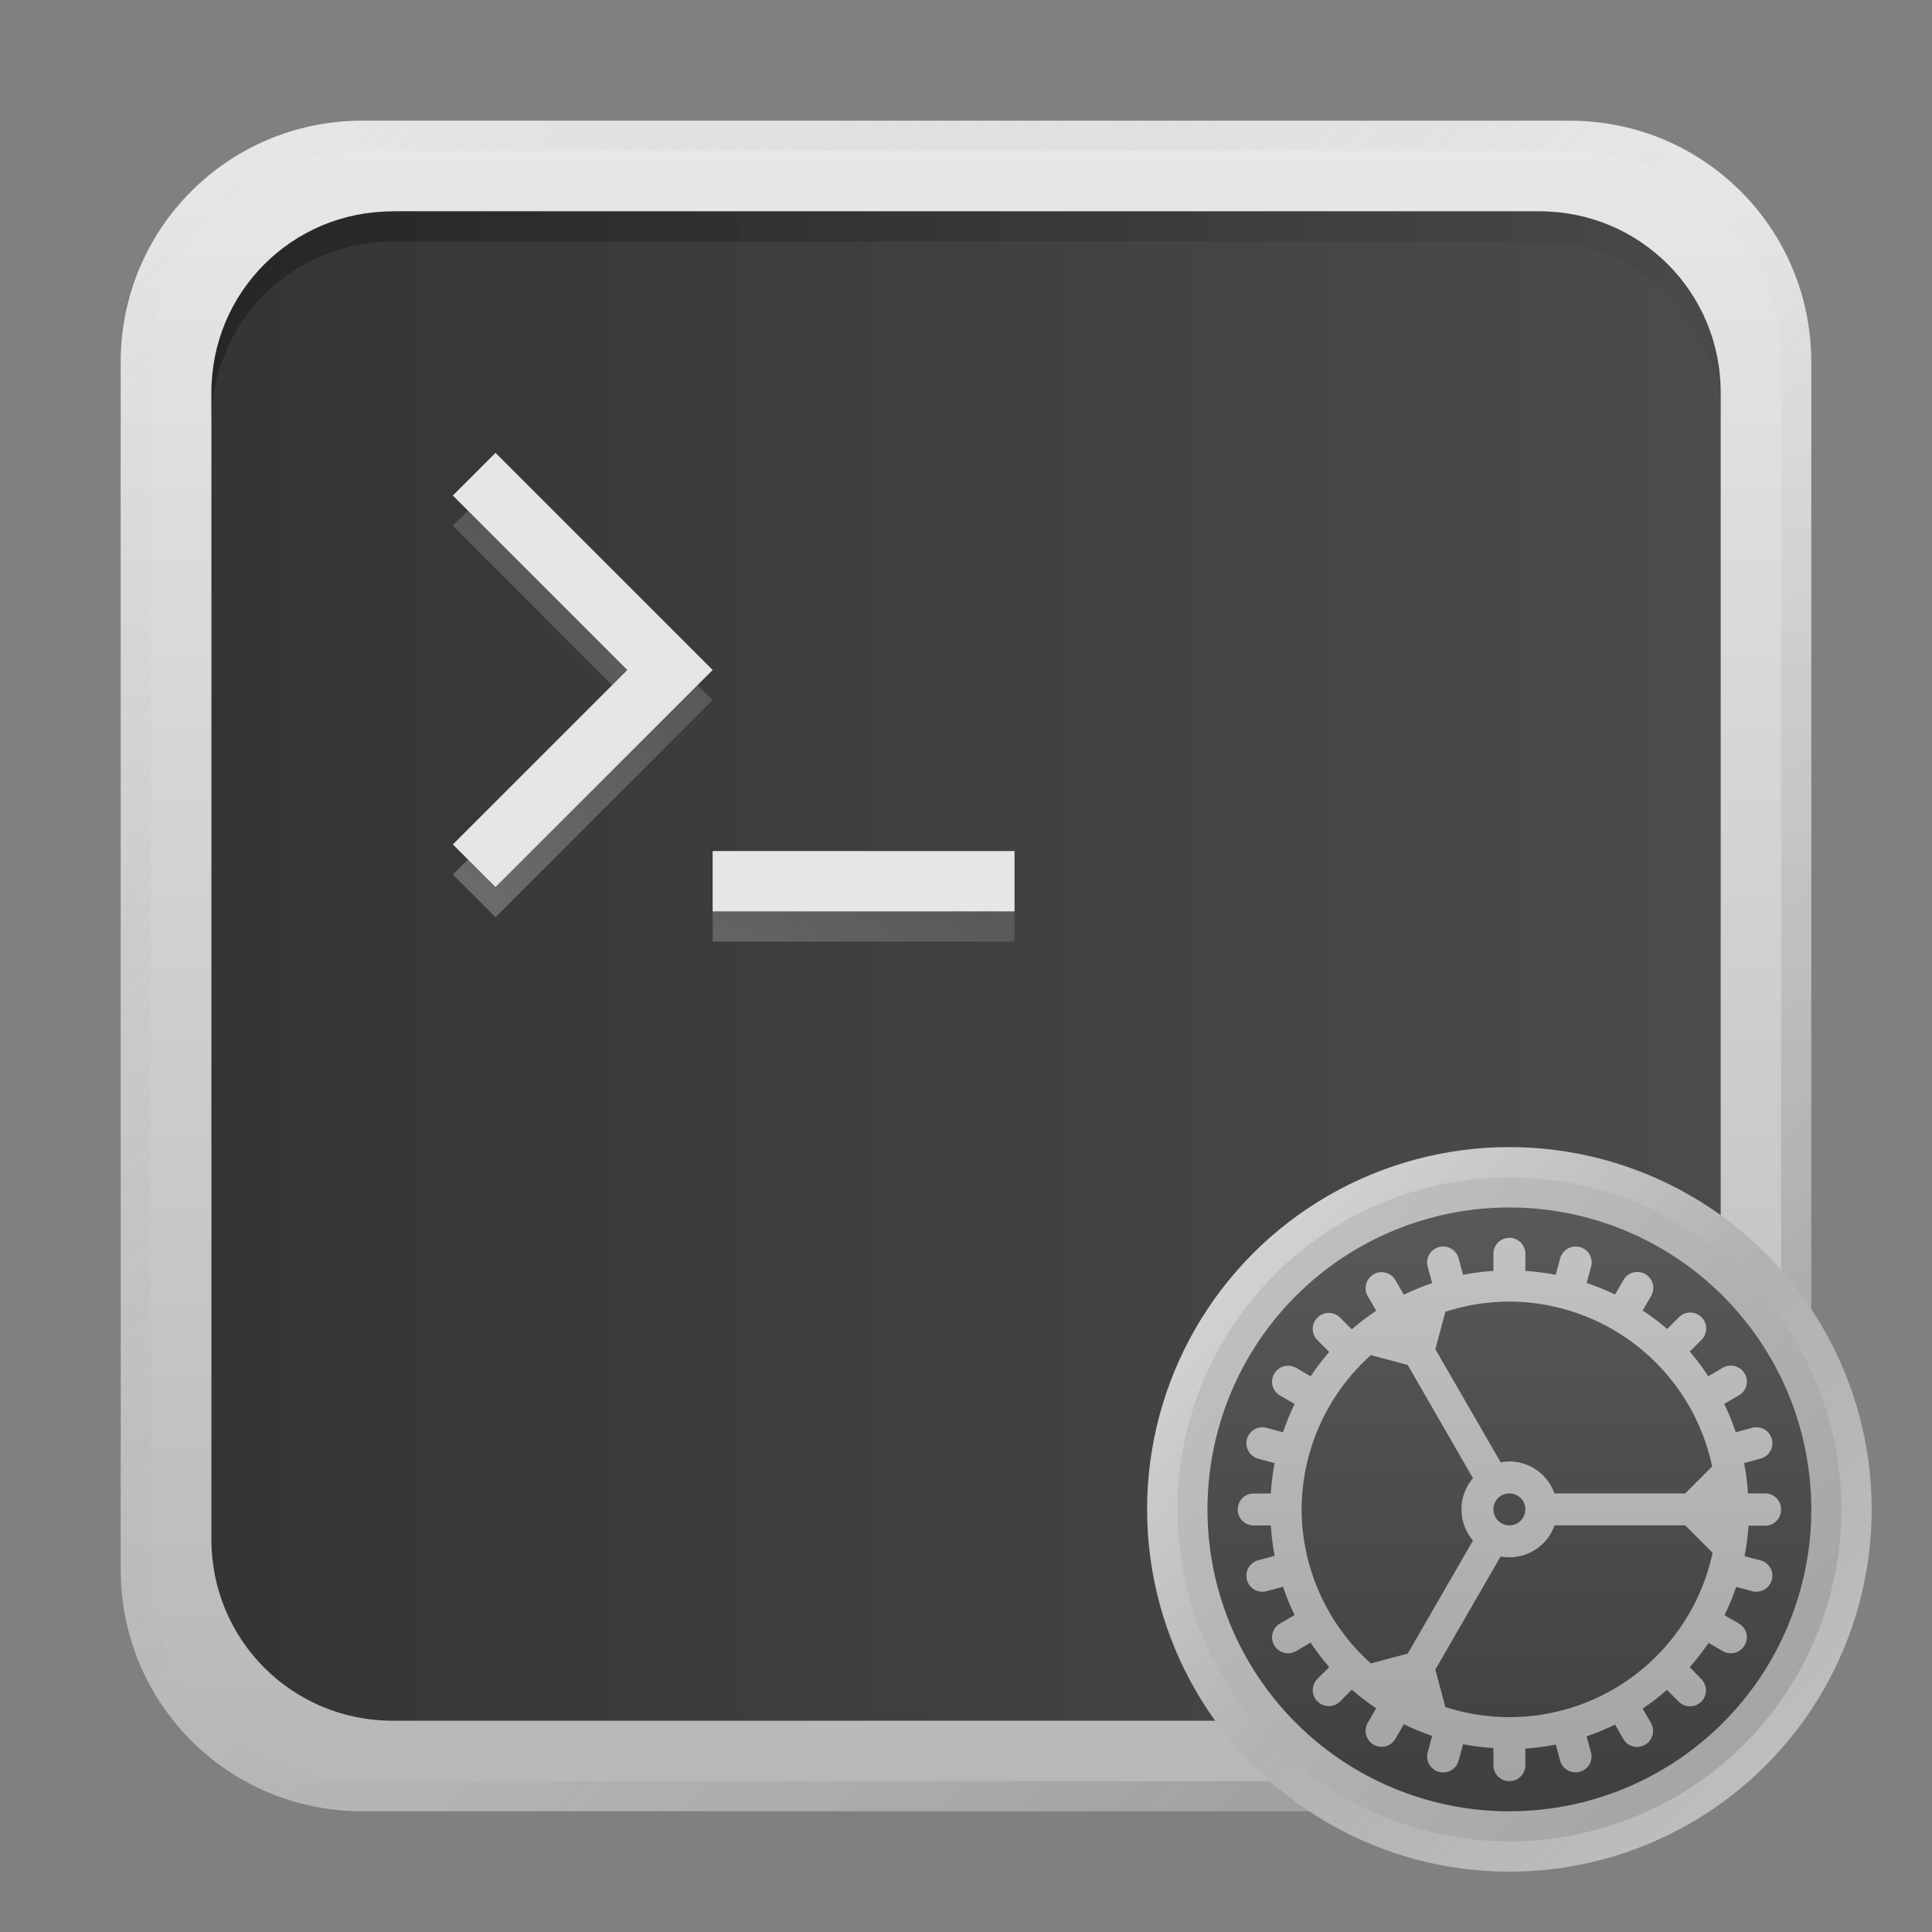 <?xml version="1.0" encoding="UTF-8" standalone="no"?>
<!-- Created with Inkscape (http://www.inkscape.org/) -->

<svg
   width="64"
   height="64"
   viewBox="0 0 16.933 16.933"
   version="1.1"
   id="svg5"
   inkscape:version="1.1.1 (3bf5ae0d25, 2021-09-20, custom)"
   sodipodi:docname="xfce-terminal-settings.svg"
   xmlns:inkscape="http://www.inkscape.org/namespaces/inkscape"
   xmlns:sodipodi="http://sodipodi.sourceforge.net/DTD/sodipodi-0.dtd"
   xmlns:xlink="http://www.w3.org/1999/xlink"
   xmlns="http://www.w3.org/2000/svg"
   xmlns:svg="http://www.w3.org/2000/svg">
  <rect x="0" y="0" width="16.933" height="16.933" fill="#808080" stroke="none"/>
  <sodipodi:namedview
     id="namedview7"
     pagecolor="#ffffff"
     bordercolor="#666666"
     borderopacity="1.0"
     inkscape:pageshadow="2"
     inkscape:pageopacity="0.0"
     inkscape:pagecheckerboard="0"
     inkscape:document-units="px"
     showgrid="false"
     units="px"
     height="48px"
     inkscape:zoom="7.9999996"
     inkscape:cx="4.0000002"
     inkscape:cy="41.062502"
     inkscape:window-width="1920"
     inkscape:window-height="1011"
     inkscape:window-x="0"
     inkscape:window-y="0"
     inkscape:window-maximized="1"
     inkscape:current-layer="svg5"
     inkscape:lockguides="true" />
  <defs
     id="defs2">
    <linearGradient
       inkscape:collect="always"
       id="linearGradient3187">
      <stop
         style="stop-color:#ffffff;stop-opacity:1"
         offset="0"
         id="stop3183" />
      <stop
         style="stop-color:#ffffff;stop-opacity:0"
         offset="1"
         id="stop3185" />
    </linearGradient>
    <linearGradient
       inkscape:collect="always"
       id="linearGradient1106">
      <stop
         style="stop-color:#333333;stop-opacity:1;"
         offset="0"
         id="stop1102" />
      <stop
         style="stop-color:#4d4d4d;stop-opacity:1"
         offset="1"
         id="stop1104" />
    </linearGradient>
    <linearGradient
       inkscape:collect="always"
       xlink:href="#linearGradient3187"
       id="linearGradient3189"
       x1="17"
       y1="39.75"
       x2="37"
       y2="19.75"
       gradientUnits="userSpaceOnUse"
       gradientTransform="matrix(0.265,0,0,0.265,-0.661,-1.346)" />
    <linearGradient
       inkscape:collect="always"
       xlink:href="#linearGradient37218-3"
       id="linearGradient1781"
       x1="2.8346456e-08"
       y1="2.2677165e-07"
       x2="64"
       y2="64"
       gradientUnits="userSpaceOnUse"
       gradientTransform="matrix(0.265,0,0,0.265,1.3125e-6,1.125e-7)" />
    <linearGradient
       inkscape:collect="always"
       id="linearGradient37218-3">
      <stop
         style="stop-color:#ffffff;stop-opacity:1"
         offset="0"
         id="stop37214-6" />
      <stop
         style="stop-color:#717171;stop-opacity:0.004"
         offset="0.497"
         id="stop37220-7" />
      <stop
         style="stop-color:#181818;stop-opacity:1"
         offset="1"
         id="stop37216-5" />
    </linearGradient>
    <linearGradient
       inkscape:collect="always"
       xlink:href="#linearGradient1106"
       id="linearGradient1001"
       x1="1.058"
       y1="8.467"
       x2="15.875"
       y2="8.467"
       gradientUnits="userSpaceOnUse" />
    <linearGradient
       inkscape:collect="always"
       xlink:href="#linearGradient1254"
       id="linearGradient1256"
       x1="50"
       y1="64"
       x2="50"
       y2="2.2677165e-07"
       gradientUnits="userSpaceOnUse"
       gradientTransform="scale(0.265)" />
    <linearGradient
       inkscape:collect="always"
       id="linearGradient1254">
      <stop
         style="stop-color:#b3b3b3;stop-opacity:1;"
         offset="0"
         id="stop1250" />
      <stop
         style="stop-color:#ececec;stop-opacity:1"
         offset="1"
         id="stop1252" />
    </linearGradient>
    <linearGradient
       inkscape:collect="always"
       xlink:href="#linearGradient1272"
       id="linearGradient1274"
       x1="3"
       y1="6.5"
       x2="61"
       y2="14.5"
       gradientUnits="userSpaceOnUse"
       gradientTransform="scale(0.265)" />
    <linearGradient
       inkscape:collect="always"
       id="linearGradient1272">
      <stop
         style="stop-color:#000000;stop-opacity:1;"
         offset="0"
         id="stop1268" />
      <stop
         style="stop-color:#000000;stop-opacity:0;"
         offset="1"
         id="stop1270" />
    </linearGradient>
    <linearGradient
       inkscape:collect="always"
       xlink:href="#linearGradient1016"
       id="linearGradient1018"
       x1="8.467"
       y1="8.467"
       x2="16.933"
       y2="16.404"
       gradientUnits="userSpaceOnUse"
       gradientTransform="translate(0.529,0.529)" />
    <linearGradient
       inkscape:collect="always"
       id="linearGradient1016">
      <stop
         style="stop-color:#cccccc;stop-opacity:1;"
         offset="0"
         id="stop1012" />
      <stop
         style="stop-color:#999999;stop-opacity:1"
         offset="1"
         id="stop1014" />
    </linearGradient>
    <linearGradient
       inkscape:collect="always"
       xlink:href="#linearGradient2058"
       id="linearGradient2060"
       x1="13.755"
       y1="18.537"
       x2="13.755"
       y2="-2.101"
       gradientUnits="userSpaceOnUse"
       gradientTransform="matrix(0.5,0,0,0.5,8.996,8.996)" />
    <linearGradient
       inkscape:collect="always"
       id="linearGradient2058">
      <stop
         style="stop-color:#333333;stop-opacity:1"
         offset="0"
         id="stop2054" />
      <stop
         style="stop-color:#666666;stop-opacity:1"
         offset="1"
         id="stop2056" />
    </linearGradient>
    <linearGradient
       inkscape:collect="always"
       xlink:href="#linearGradient3822"
       id="linearGradient6863"
       x1="12.435"
       y1="17.727"
       x2="12.435"
       y2="4.233"
       gradientUnits="userSpaceOnUse"
       gradientTransform="matrix(0.6,0,0,0.6,8.149,6.72)" />
    <linearGradient
       inkscape:collect="always"
       id="linearGradient3822">
      <stop
         style="stop-color:#999999;stop-opacity:1"
         offset="0"
         id="stop3818" />
      <stop
         style="stop-color:#cccccc;stop-opacity:1"
         offset="1"
         id="stop3820" />
    </linearGradient>
    <linearGradient
       inkscape:collect="always"
       xlink:href="#linearGradient2216"
       id="linearGradient1449"
       gradientUnits="userSpaceOnUse"
       x1="9.525"
       y1="9.525"
       x2="15.875"
       y2="15.875"
       gradientTransform="translate(0.529,0.529)" />
    <linearGradient
       inkscape:collect="always"
       id="linearGradient2216">
      <stop
         style="stop-color:#ffffff;stop-opacity:1"
         offset="0"
         id="stop2210" />
      <stop
         style="stop-color:#ffffff;stop-opacity:0.004"
         offset="0.497"
         id="stop2212" />
      <stop
         style="stop-color:#ffffff;stop-opacity:1"
         offset="1"
         id="stop2214" />
    </linearGradient>
  </defs>
  <path
     id="rect863"
     style="fill:url(#linearGradient1001);fill-opacity:1;stroke-width:0.265"
     d="m 3.704,1.587 h 9.525 c 1.173,0 2.117,0.944 2.117,2.117 v 9.525 c 0,1.173 -0.944,2.117 -2.117,2.117 h -9.525 C 2.532,15.346 1.587,14.402 1.587,13.229 V 3.704 C 1.587,2.532 2.532,1.587 3.704,1.587 Z"
     sodipodi:nodetypes="sssssssss" />
  <path
     id="rect867"
     style="fill:url(#linearGradient1256);fill-opacity:1;stroke-width:2.381;stroke-linecap:round;stroke-linejoin:round"
     d="m 3.175,1.058 c -1.173,0 -2.117,0.944 -2.117,2.117 V 13.758 c 0,1.173 0.944,2.117 2.117,2.117 h 10.583 c 1.173,0 2.117,-0.944 2.117,-2.117 V 3.175 c 0,-1.173 -0.944,-2.117 -2.117,-2.117 z m 0.265,0.794 H 13.494 c 0.879,0 1.587,0.708 1.587,1.587 V 13.494 c 0,0.879 -0.708,1.587 -1.587,1.587 H 3.44 c -0.879,0 -1.587,-0.708 -1.587,-1.587 V 3.44 c 0,-0.879 0.708,-1.587 1.587,-1.587 z" />
  <path
     id="rect872"
     style="opacity:0.3;fill:url(#linearGradient1274);fill-opacity:1;stroke-width:2.381;stroke-linecap:round;stroke-linejoin:round"
     d="m 3.44,1.852 c -0.879,0 -1.587,0.708 -1.587,1.587 v 0.265 c 0,-0.879 0.708,-1.587 1.587,-1.587 H 13.494 c 0.879,0 1.587,0.708 1.587,1.587 v -0.265 c 0,-0.879 -0.708,-1.587 -1.587,-1.587 z" />
  <path
     id="rect1345"
     style="opacity:0.3;fill:url(#linearGradient1781);fill-opacity:1;stroke-width:0.265"
     d="m 3.175,1.058 c -1.173,0 -2.117,0.944 -2.117,2.117 V 13.758 c 0,1.173 0.944,2.117 2.117,2.117 H 13.758 c 1.173,0 2.117,-0.944 2.117,-2.117 V 3.175 c 0,-1.173 -0.944,-2.117 -2.117,-2.117 z m 0,0.265 H 13.758 c 1.026,0 1.852,0.826 1.852,1.852 V 13.758 c 0,1.026 -0.826,1.852 -1.852,1.852 H 3.175 c -1.026,0 -1.852,-0.826 -1.852,-1.852 V 3.175 c 0,-1.026 0.826,-1.852 1.852,-1.852 z" />
  <path
     id="rect1562-6"
     style="opacity:0.3;fill:url(#linearGradient3189);fill-opacity:1;stroke-width:0.273"
     d="M 4.101,4.475 3.969,4.608 5.365,6.004 5.498,5.872 Z M 6.114,6.004 4.343,7.775 4.101,7.533 3.969,7.665 4.343,8.039 6.246,6.136 Z M 6.246,7.988 v 0.265 h 2.646 v -0.265 z"
     sodipodi:nodetypes="ccccccccccccccccc" />
  <rect
     style="opacity:1;fill:#e6e6e6;stroke-width:2.088;stroke-linecap:round;stroke-linejoin:round"
     id="rect996"
     width="2.646"
     height="0.529"
     x="6.246"
     y="7.459"
     ry="0" />
  <path
     id="rect996-3"
     style="fill:#e6e6e6;stroke-width:2.381;stroke-linecap:round;stroke-linejoin:round"
     d="M 3.969,7.401 5.498,5.872 3.969,4.343 4.343,3.969 6.246,5.872 4.343,7.775 Z"
     sodipodi:nodetypes="ccccccc" />
  <circle
     style="fill:url(#linearGradient1018);fill-opacity:1;stroke-width:0.26"
     id="path876"
     cx="13.229"
     cy="13.229"
     r="3.175" />
  <path
     id="rect846-3-3"
     style="fill:url(#linearGradient2060);fill-opacity:1;stroke-width:0.169"
     d="m 13.229,10.583 a 2.646,2.646 0 0 0 -2.646,2.646 2.646,2.646 0 0 0 2.646,2.646 2.646,2.646 0 0 0 2.646,-2.646 2.646,2.646 0 0 0 -2.646,-2.646 z" />
  <path
     id="path863-3"
     style="fill:url(#linearGradient6863);fill-opacity:1;stroke-width:0.26;stroke-linejoin:round"
     d="m 15.61,13.229 c 0,-0.078 -0.062,-0.14 -0.14,-0.14 h -0.15 a 2.101,2.101 0 0 0 -0.034,-0.266 l 0.144,-0.039 c 0.066,-0.018 0.108,-0.078 0.104,-0.143 -6e-4,-0.009 -0.002,-0.019 -0.005,-0.028 -0.02,-0.075 -0.097,-0.119 -0.172,-0.099 l -0.144,0.039 A 2.101,2.101 0 0 0 15.112,12.304 l 0.128,-0.074 c 0.042,-0.024 0.067,-0.067 0.07,-0.111 0.002,-0.027 -0.004,-0.055 -0.019,-0.08 -0.039,-0.067 -0.124,-0.09 -0.192,-0.051 l -0.127,0.074 A 2.101,2.101 0 0 0 14.81,11.846 l 0.103,-0.103 c 0.027,-0.027 0.041,-0.063 0.041,-0.099 0,-0.036 -0.014,-0.072 -0.041,-0.099 -0.055,-0.055 -0.143,-0.055 -0.198,0 l -0.103,0.103 A 2.101,2.101 0 0 0 14.397,11.486 l 0.074,-0.127 c 0.015,-0.025 0.02,-0.053 0.019,-0.08 -0.003,-0.045 -0.028,-0.087 -0.07,-0.112 -0.067,-0.039 -0.152,-0.016 -0.191,0.051 l -0.074,0.128 A 2.101,2.101 0 0 0 13.906,11.245 l 0.039,-0.144 c 0.003,-0.009 0.004,-0.019 0.005,-0.028 0.004,-0.065 -0.038,-0.126 -0.104,-0.143 -0.075,-0.02 -0.151,0.024 -0.172,0.099 l -0.039,0.144 a 2.101,2.101 0 0 0 -0.266,-0.034 v -0.15 c 0,-0.078 -0.062,-0.14 -0.14,-0.14 -0.078,-1e-6 -0.14,0.062 -0.14,0.14 l -10e-7,0.15 a 2.101,2.101 0 0 0 -0.266,0.034 l -0.039,-0.144 c -0.02,-0.075 -0.097,-0.119 -0.172,-0.099 -0.075,0.02 -0.119,0.097 -0.099,0.172 l 0.039,0.144 a 2.101,2.101 0 0 0 -0.248,0.102 l -0.074,-0.128 c -0.039,-0.067 -0.124,-0.09 -0.191,-0.051 -0.067,0.039 -0.09,0.124 -0.051,0.192 l 0.074,0.127 a 2.101,2.101 0 0 0 -0.214,0.163 l -0.103,-0.103 c -0.055,-0.055 -0.143,-0.055 -0.198,0 -0.055,0.055 -0.055,0.143 3e-6,0.198 l 0.103,0.103 a 2.101,2.101 0 0 0 -0.163,0.214 l -0.127,-0.074 c -0.067,-0.039 -0.153,-0.016 -0.192,0.051 -0.039,0.067 -0.016,0.152 0.051,0.191 l 0.128,0.074 a 2.101,2.101 0 0 0 -0.102,0.248 l -0.144,-0.039 c -0.075,-0.02 -0.151,0.024 -0.172,0.099 -0.02,0.075 0.024,0.151 0.099,0.172 l 0.144,0.039 a 2.101,2.101 0 0 0 -0.034,0.266 l -0.15,-4e-6 c -0.078,2e-6 -0.14,0.062 -0.14,0.14 -1e-6,0.078 0.062,0.14 0.14,0.14 h 0.15 a 2.101,2.101 0 0 0 0.034,0.266 l -0.144,0.039 c -0.075,0.02 -0.119,0.097 -0.099,0.172 0.02,0.075 0.097,0.119 0.172,0.099 l 0.144,-0.039 a 2.101,2.101 0 0 0 0.102,0.248 l -0.128,0.074 c -0.067,0.039 -0.09,0.124 -0.051,0.191 0.039,0.067 0.124,0.09 0.192,0.051 l 0.127,-0.074 a 2.101,2.101 0 0 0 0.163,0.214 l -0.103,0.103 c -0.055,0.055 -0.055,0.143 3e-6,0.198 0.055,0.055 0.143,0.055 0.198,-6e-6 l 0.103,-0.103 a 2.101,2.101 0 0 0 0.214,0.163 l -0.074,0.127 c -0.039,0.067 -0.016,0.153 0.051,0.192 0.067,0.039 0.152,0.016 0.191,-0.051 l 0.074,-0.128 a 2.101,2.101 0 0 0 0.248,0.102 l -0.039,0.144 c -0.02,0.075 0.024,0.151 0.099,0.172 0.075,0.02 0.151,-0.024 0.172,-0.099 l 0.039,-0.144 a 2.101,2.101 0 0 0 0.266,0.034 l -1e-6,0.15 c 0,0.078 0.062,0.14 0.14,0.14 0.078,-10e-7 0.14,-0.062 0.14,-0.14 V 15.325 a 2.101,2.101 0 0 0 0.267,-0.035 l 0.037,0.14 c 0.02,0.075 0.097,0.119 0.172,0.099 0.066,-0.018 0.108,-0.078 0.104,-0.143 -6e-4,-0.009 -0.002,-0.019 -0.005,-0.028 l -0.038,-0.14 a 2.101,2.101 0 0 0 0.249,-0.103 l 0.072,0.126 c 0.039,0.067 0.124,0.09 0.191,0.051 0.042,-0.024 0.067,-0.067 0.07,-0.112 0.002,-0.027 -0.004,-0.055 -0.019,-0.08 l -0.072,-0.125 a 2.101,2.101 0 0 0 0.213,-0.164 l 0.103,0.103 c 0.055,0.055 0.143,0.055 0.198,3e-6 0.027,-0.027 0.041,-0.063 0.041,-0.099 4e-6,-0.036 -0.014,-0.072 -0.041,-0.099 L 14.81,14.612 a 2.101,2.101 0 0 0 0.164,-0.213 l 0.125,0.072 c 0.067,0.039 0.153,0.016 0.192,-0.051 0.015,-0.025 0.021,-0.053 0.019,-0.08 -0.003,-0.045 -0.028,-0.087 -0.07,-0.111 l -0.126,-0.072 a 2.101,2.101 0 0 0 0.103,-0.249 l 0.14,0.038 c 0.075,0.02 0.151,-0.024 0.172,-0.099 0.003,-0.009 0.004,-0.019 0.005,-0.028 0.004,-0.065 -0.038,-0.126 -0.104,-0.143 l -0.14,-0.037 a 2.101,2.101 0 0 0 0.035,-0.267 h 0.145 c 0.078,-2e-6 0.14,-0.062 0.14,-0.14 z m -0.6,0.38 a 1.821,1.821 0 0 1 -1.781,1.441 1.821,1.821 0 0 1 -0.561,-0.089 l -0.088,-0.328 0.572,-0.991 a 0.42,0.42 0 0 0 0.077,0.007 0.42,0.42 0 0 0 0.396,-0.28 l 1.145,-4e-6 z m -0.004,-0.756 -0.236,0.236 h -1.146 a 0.42,0.42 0 0 0 -0.395,-0.28 0.42,0.42 0 0 0 -0.076,0.008 l -0.573,-0.992 0.088,-0.328 a 1.821,1.821 0 0 1 0.561,-0.089 1.821,1.821 0 0 1 1.777,1.445 z m -1.637,0.376 a 0.14,0.14 0 0 1 -0.14,0.14 0.14,0.14 0 0 1 -0.14,-0.14 0.14,0.14 0 0 1 0.14,-0.14 0.14,0.14 0 0 1 0.14,0.14 z m -0.459,-0.273 a 0.42,0.42 0 0 0 -0.101,0.273 0.42,0.42 0 0 0 0.101,0.273 l -0.572,0.991 -0.323,0.086 a 1.821,1.821 0 0 1 -0.607,-1.351 1.821,1.821 0 0 1 0.607,-1.351 l 0.323,0.086 z" />
  <path
     id="path876-5"
     style="opacity:0.4;fill:url(#linearGradient1449);fill-opacity:1;stroke-width:0.26"
     d="m 13.229,10.054 a 3.175,3.175 0 0 0 -3.175,3.175 3.175,3.175 0 0 0 3.175,3.175 3.175,3.175 0 0 0 3.175,-3.175 3.175,3.175 0 0 0 -3.175,-3.175 z m 0,0.265 a 2.91,2.91 0 0 1 2.91,2.91 2.91,2.91 0 0 1 -2.91,2.91 2.91,2.91 0 0 1 -2.91,-2.91 2.91,2.91 0 0 1 2.91,-2.91 z" />
</svg>
